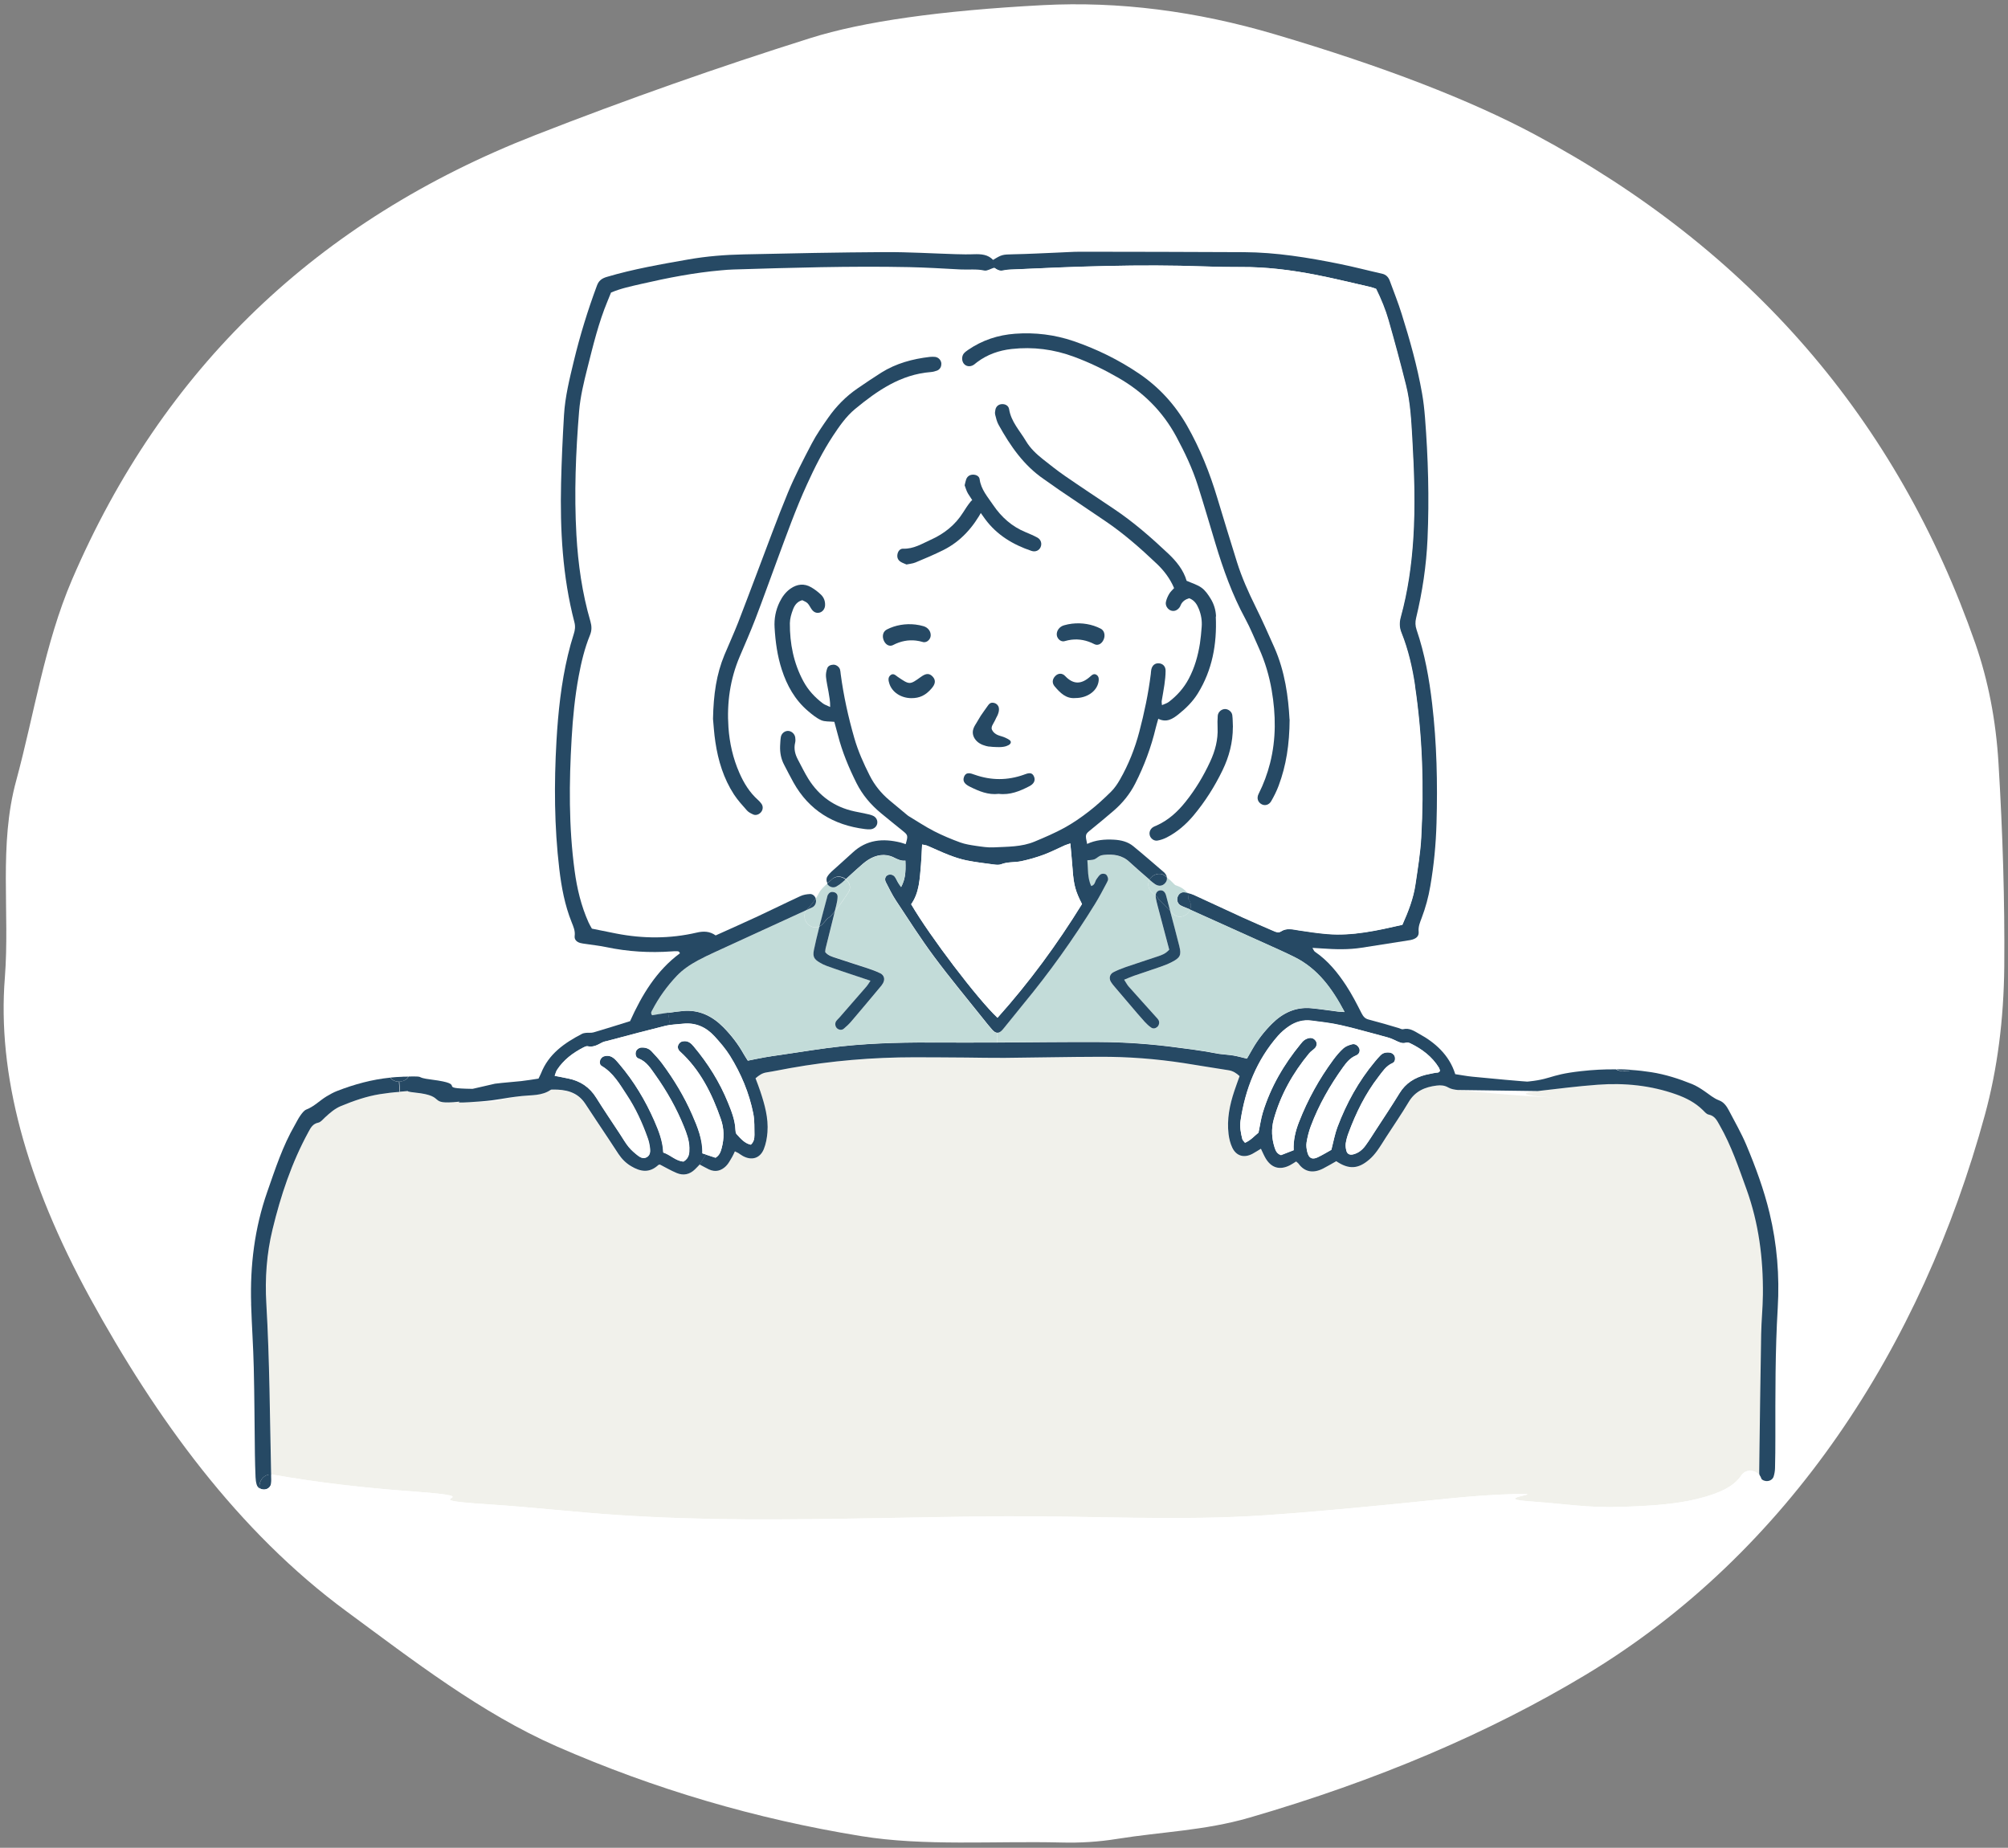 <svg width="276" height="254" viewBox="0 0 276 254" fill="none" xmlns="http://www.w3.org/2000/svg">
<rect x="0" y="0" width="276" height="254" fill="#808080" stroke="none"/>
<path d="M76.536 240.069C66.112 235.489 56.739 228.211 47.647 221.515C32.641 210.471 21.445 194.94 12.4 178.455C3.542 162.272 -0.385 147.578 0.667 134.395C1.368 125.397 -0.198 116.12 2.233 107.285C4.71 98.147 6.136 88.475 9.899 79.686C22.357 50.669 43.557 30.302 73.544 18.583C86.143 13.654 98.764 9.213 111.386 5.237C118.608 2.959 129.266 1.448 143.384 0.704C153.715 0.169 164.35 1.494 175.265 4.726C190.2 9.144 202.097 13.747 211.003 18.514C240.593 34.347 260.764 57.668 271.516 88.475C273.269 93.52 274.344 99.007 274.695 104.936C275.279 114.539 275.56 123.816 275.489 132.814C275.419 140.184 274.531 146.997 272.825 153.251C264.153 185.012 245.899 213.401 217.968 230.211C204.668 238.209 189.266 244.766 171.736 249.858C165.565 251.648 159.722 251.787 153.481 252.787C151.027 253.182 148.479 253.345 145.885 253.275C136.606 253.043 127.023 253.81 118.351 252.392C103.906 250.044 89.976 245.951 76.536 240.069Z" fill="white"/>
<g clip-path="url(#clip0_66_87)">
<path d="M241.976 203.002C241.522 202.131 240.055 201.737 239.326 202.831C238.209 204.484 236.125 205.243 234.293 205.779C231.472 206.605 228.509 206.873 225.59 207.03C218.473 207.424 217.267 206.903 210.172 206.375C204.515 205.95 213.671 205.221 207.984 205.385C202.46 205.533 196.913 206.248 191.419 206.777C185.538 207.342 179.657 207.908 173.768 208.303C161.931 209.092 150.116 208.37 138.264 208.437C126.397 208.504 114.53 208.921 102.656 208.861C96.752 208.831 90.849 208.653 84.953 208.266C79.027 207.871 73.13 207.179 67.204 206.799C55.323 206.04 68.716 205.883 56.834 205.027C50.357 204.558 43.903 203.836 37.508 202.712C37.433 202.697 37.359 202.69 37.284 202.69C37.098 194.85 37.068 187.004 36.622 179.172C36.421 175.747 36.666 172.315 37.478 168.987C38.602 164.342 40.106 159.816 42.414 155.594C42.726 155.014 43.009 154.478 43.769 154.321C44.111 154.247 44.409 153.86 44.699 153.592C45.369 152.974 46.054 152.378 46.903 152.028C48.623 151.321 50.38 150.703 52.226 150.405C53.127 150.257 54.035 150.152 54.943 150.093C57.139 149.929 54.884 149.989 57.08 150.219C61.524 150.688 58.517 151.247 62.991 151.47C64.219 151.53 64.763 151.418 65.827 151.44C68.79 151.507 68.76 151.001 71.709 150.681C73.034 150.532 74.441 150.666 75.639 149.847C75.714 149.795 75.833 149.802 75.93 149.795C77.709 149.78 79.332 150.115 80.404 151.738C81.454 153.339 82.518 154.917 83.568 156.51C84.044 157.225 84.499 157.939 84.975 158.654C85.429 159.332 85.995 159.905 86.695 160.322C88.013 161.103 89.233 161.29 90.432 160.18C90.492 160.121 90.611 160.121 90.67 160.106C91.445 160.508 92.189 160.932 92.971 161.267C93.886 161.654 94.743 161.476 95.472 160.776C95.718 160.538 95.941 160.292 96.15 160.076C96.641 160.337 97.035 160.56 97.437 160.754C98.323 161.17 99.127 160.955 99.79 160.299C100.132 159.957 100.363 159.488 100.624 159.064C100.773 158.825 100.877 158.557 101.011 158.274C101.234 158.386 101.361 158.446 101.487 158.513C101.703 158.647 101.897 158.803 102.12 158.922C103.319 159.57 104.458 159.25 104.979 157.984C105.277 157.262 105.426 156.436 105.485 155.646C105.634 153.703 105.113 151.857 104.51 150.041C104.301 149.43 104.063 148.827 103.847 148.232C104.331 147.822 104.756 147.517 105.336 147.428C106.423 147.256 107.51 147.026 108.597 146.832C114.255 145.827 119.95 145.343 125.698 145.343C128.065 145.343 130.425 145.365 132.785 145.38C134.542 145.395 136.299 145.44 138.063 145.425C142.433 145.388 146.803 145.291 151.181 145.276C155.052 145.269 158.916 145.559 162.75 146.147C164.782 146.46 166.815 146.81 168.847 147.122C169.472 147.219 169.941 147.517 170.381 147.934C170.127 148.656 169.882 149.318 169.658 149.981C169.018 151.909 168.624 153.867 168.869 155.907C168.944 156.54 169.1 157.202 169.383 157.776C169.941 158.937 171.028 159.22 172.167 158.602C172.547 158.394 172.904 158.163 173.314 157.917C173.559 158.416 173.731 158.84 173.954 159.22C174.736 160.553 175.905 160.895 177.282 160.195C177.58 160.046 177.855 159.845 178.153 159.667C178.302 159.801 178.428 159.89 178.51 160.002C179.284 161.051 180.423 161.379 181.868 160.634C182.486 160.322 183.081 159.957 183.669 159.629C185.374 160.776 186.662 160.724 188.181 159.421C188.598 159.064 188.963 158.639 189.29 158.2C189.737 157.597 190.116 156.942 190.526 156.309C191.561 154.708 192.648 153.13 193.623 151.492C194.509 149.996 195.871 149.415 197.487 149.229C198.038 149.162 198.559 149.199 199.08 149.505C199.452 149.721 199.929 149.795 200.368 149.84C204.574 150.242 208.773 150.659 212.987 150.83C219.434 151.098 204.998 150.673 211.401 149.966C214.148 149.661 216.888 149.296 219.642 149.095C223.327 148.827 226.96 149.177 230.482 150.435C231.829 150.919 233.057 151.544 234.085 152.557C234.331 152.803 234.599 153.138 234.904 153.197C235.775 153.368 236.065 154.031 236.437 154.694C238.016 157.463 239.021 160.463 240.1 163.434C241.805 168.131 242.423 172.985 242.363 177.943C242.348 179.752 242.155 181.561 242.125 183.363C242.013 189.594 241.939 195.826 241.857 202.064C241.857 202.31 241.85 202.57 241.909 202.809C241.924 202.876 241.946 202.943 241.976 203.002Z" fill="#F1F1EB"/>
<path d="M171.133 157.098C171.937 156.748 172.45 156.123 172.986 155.706C173.195 154.709 173.314 153.808 173.574 152.952C174.646 149.438 176.463 146.333 178.778 143.512C178.935 143.318 179.098 143.117 179.299 142.976C179.5 142.842 179.746 142.73 179.984 142.7C180.356 142.648 180.677 142.812 180.878 143.14C181.056 143.43 180.989 143.847 180.729 144.107C180.476 144.353 180.163 144.539 179.947 144.807C177.706 147.502 176.016 150.51 175.078 153.905C174.728 155.192 174.795 156.495 175.205 157.768C175.346 158.208 175.532 158.617 176.076 158.796C176.619 158.58 177.215 158.356 177.818 158.118C177.758 156.734 178.071 155.468 178.547 154.247C179.739 151.187 181.309 148.336 183.26 145.693C183.677 145.127 184.131 144.576 184.652 144.115C184.972 143.832 185.426 143.661 185.851 143.556C185.955 143.527 186.059 143.527 186.156 143.542C186.439 143.594 186.692 143.824 186.826 144.107C186.982 144.457 186.856 144.911 186.394 145.097C185.598 145.418 185.099 146.035 184.63 146.683C182.806 149.222 181.257 151.924 180.163 154.857C179.902 155.565 179.716 156.302 179.597 157.039C179.523 157.471 179.59 157.947 179.694 158.371C179.902 159.227 180.364 159.458 181.138 159.086C181.808 158.766 182.448 158.371 182.999 158.066C183.29 156.949 183.476 155.9 183.841 154.924C185.069 151.664 186.737 148.634 188.977 145.946C189.231 145.641 189.499 145.328 189.781 145.045C190.049 144.785 190.377 144.681 190.727 144.681C190.831 144.681 190.935 144.681 191.04 144.703C191.404 144.755 191.702 145.045 191.747 145.388C191.792 145.715 191.68 146.035 191.39 146.155C190.504 146.542 190.027 147.323 189.476 148.031C187.675 150.361 186.394 152.967 185.374 155.714C185.196 156.183 185.062 156.667 184.98 157.165C184.935 157.493 184.98 157.865 185.062 158.193C185.181 158.654 185.538 158.811 186 158.691C186.722 158.513 187.265 158.066 187.682 157.493C188.188 156.801 188.635 156.078 189.104 155.356C190.198 153.674 191.315 151.999 192.365 150.286C193.206 148.902 194.442 148.142 195.953 147.755C196.392 147.644 196.839 147.577 197.278 147.48C197.502 147.435 197.785 147.524 197.926 147.197C197.889 147.07 197.866 146.921 197.792 146.795C196.839 145.239 195.439 144.204 193.831 143.422C193.66 143.341 193.429 143.288 193.266 143.341C192.722 143.512 192.29 143.266 191.836 143.05C191.747 143.006 191.65 142.968 191.561 142.924C191.285 142.797 191.01 142.693 190.72 142.611C189.372 142.246 188.025 141.874 186.67 141.524C185.888 141.316 185.099 141.122 184.302 140.943C182.984 140.646 181.637 140.497 180.289 140.318C179.143 140.169 178.086 140.467 177.148 141.115C176.619 141.479 176.106 141.911 175.681 142.395C172.748 145.745 171.177 149.713 170.522 154.076C170.395 154.939 170.559 155.781 170.768 156.607C170.812 156.778 170.991 156.912 171.14 157.113L171.133 157.098ZM200.368 149.832C199.929 149.788 199.452 149.713 199.08 149.497C198.559 149.192 198.038 149.155 197.487 149.222C195.871 149.415 194.509 149.989 193.623 151.485C192.648 153.123 191.561 154.701 190.526 156.302C190.116 156.935 189.729 157.59 189.29 158.193C188.963 158.639 188.598 159.064 188.181 159.414C186.662 160.716 185.374 160.769 183.669 159.622C183.081 159.95 182.478 160.314 181.868 160.627C180.423 161.364 179.284 161.044 178.51 159.994C178.428 159.875 178.294 159.793 178.153 159.659C177.863 159.838 177.58 160.039 177.282 160.188C175.905 160.888 174.736 160.545 173.954 159.213C173.731 158.833 173.559 158.416 173.314 157.91C172.904 158.155 172.547 158.386 172.167 158.595C171.021 159.213 169.941 158.93 169.383 157.768C169.108 157.195 168.944 156.533 168.869 155.9C168.616 153.86 169.018 151.894 169.658 149.974C169.882 149.304 170.127 148.649 170.381 147.926C169.934 147.51 169.465 147.204 168.847 147.115C166.815 146.81 164.782 146.452 162.75 146.14C158.916 145.552 155.059 145.254 151.181 145.269C146.811 145.276 142.441 145.38 138.063 145.418C136.306 145.432 134.542 145.388 132.785 145.373C130.417 145.358 128.057 145.336 125.698 145.336C119.958 145.336 114.255 145.812 108.597 146.825C107.51 147.018 106.431 147.249 105.336 147.42C104.756 147.51 104.324 147.815 103.847 148.224C104.071 148.82 104.309 149.423 104.51 150.033C105.113 151.85 105.634 153.696 105.485 155.639C105.426 156.428 105.277 157.247 104.979 157.977C104.458 159.235 103.319 159.563 102.12 158.915C101.897 158.796 101.703 158.639 101.487 158.505C101.361 158.431 101.234 158.371 101.011 158.267C100.877 158.55 100.765 158.818 100.624 159.056C100.363 159.481 100.14 159.95 99.79 160.292C99.127 160.947 98.331 161.163 97.438 160.746C97.035 160.553 96.648 160.329 96.15 160.069L97.006 158.714C97.482 158.87 97.929 159.019 98.346 159.153C98.889 158.825 99.046 158.349 99.18 157.858C99.552 156.51 99.537 155.155 99.075 153.845C97.862 150.353 96.246 147.093 93.462 144.547C93.157 144.271 93.09 143.906 93.254 143.594C93.44 143.244 93.745 143.117 94.132 143.125C94.69 143.132 95.04 143.475 95.368 143.877C97.318 146.207 98.912 148.745 100.058 151.567C100.549 152.773 101.033 153.994 101.085 155.326C101.093 155.527 101.115 155.773 101.234 155.9C101.8 156.518 102.344 157.18 103.2 157.359C103.617 156.972 103.698 156.518 103.691 156.071C103.676 155.073 103.721 154.053 103.527 153.078C102.961 150.242 101.852 147.606 100.333 145.157C99.73 144.182 98.964 143.296 98.182 142.447C97.035 141.204 95.606 140.549 93.871 140.735C93.276 140.794 92.665 140.824 92.07 140.914L91.824 139.238C92.502 139.134 93.186 139.037 93.864 138.978C96.075 138.769 97.884 139.663 99.41 141.196C100.512 142.313 101.458 143.542 102.224 144.911C102.418 145.254 102.641 145.574 102.783 145.805C103.639 145.633 104.361 145.477 105.091 145.351C105.783 145.224 106.475 145.127 107.175 145.03C110.012 144.621 112.833 144.137 115.677 143.832C120.278 143.341 124.908 143.281 129.532 143.311C131.594 143.326 133.648 143.326 135.711 143.311C136.165 143.311 136.611 143.311 137.058 143.311C141.733 143.281 146.416 143.221 151.091 143.244C154.71 143.259 158.32 143.519 161.916 144.011C162.564 144.1 163.211 144.174 163.859 144.264C164.507 144.353 165.154 144.45 165.795 144.554C166.39 144.651 166.978 144.785 167.574 144.874C168.222 144.963 168.877 144.993 169.517 145.097C170.142 145.202 170.745 145.38 171.386 145.529C171.654 145.053 171.907 144.621 172.152 144.189C172.882 142.916 173.783 141.77 174.818 140.735C176.307 139.246 178.078 138.397 180.237 138.598C181.481 138.717 182.724 138.911 183.967 139.067C184.183 139.09 184.406 139.09 184.808 139.119C183.096 135.881 181.123 133.156 177.907 131.556C177.23 131.221 176.552 130.9 175.867 130.588C171.765 128.734 167.663 126.888 163.561 125.041C163.755 124.587 163.725 124.059 163.316 123.605C163.368 123.314 163.323 123.009 163.159 122.741C163.472 122.801 163.777 122.89 164.06 123.016C166.301 124.029 168.527 125.094 170.768 126.113C172.182 126.761 173.619 127.364 175.048 127.99C175.369 128.131 175.711 128.28 176.046 128.057C176.85 127.528 177.684 127.781 178.525 127.908C179.813 128.109 181.108 128.295 182.404 128.406C185.91 128.697 189.29 127.923 192.737 127.141C193.571 125.272 194.256 123.486 194.531 121.587C194.844 119.45 195.201 117.306 195.32 115.155C195.707 108.164 195.484 101.189 194.449 94.25C194.077 91.756 193.519 89.307 192.581 86.969C192.283 86.225 192.283 85.54 192.491 84.781C193.452 81.281 193.958 77.708 194.196 74.082C194.494 69.504 194.33 64.933 194.07 60.369C193.928 57.868 193.809 55.337 193.191 52.895C192.447 49.925 191.658 46.962 190.809 44.013C190.385 42.524 189.781 41.088 189.104 39.695C188.821 39.606 188.59 39.509 188.345 39.45C185.851 38.884 183.357 38.273 180.848 37.775C177.438 37.112 174.006 36.68 170.515 36.703C168.854 36.71 167.194 36.68 165.542 36.621C156.638 36.293 147.749 36.636 138.86 37.053C138.711 37.053 138.562 37.068 138.406 37.082C138.063 37.12 137.706 37.246 137.378 37.187C137.058 37.127 136.775 36.889 136.626 36.807L136.44 35.765C137.721 34.975 137.773 34.99 139.314 34.953C141.272 34.916 143.23 34.812 145.188 34.73C146.29 34.693 147.391 34.603 148.501 34.603C155.99 34.611 163.479 34.626 170.969 34.663C175.406 34.685 179.776 35.4 184.116 36.278C186.081 36.673 188.017 37.187 189.975 37.626C190.526 37.752 190.839 38.102 191.025 38.601C191.576 40.112 192.179 41.601 192.655 43.135C193.787 46.731 194.807 50.356 195.462 54.071C195.655 55.158 195.774 56.26 195.864 57.362C196.303 62.93 196.459 68.506 196.214 74.082C196.05 77.753 195.506 81.386 194.643 84.959C194.509 85.525 194.524 86.016 194.71 86.567C195.834 89.865 196.444 93.275 196.847 96.722C197.487 102.171 197.606 107.651 197.45 113.13C197.368 116.048 197.092 118.944 196.593 121.825C196.34 123.314 195.946 124.766 195.41 126.18C195.179 126.791 194.926 127.372 194.993 128.071C195.045 128.66 194.717 128.972 194.144 129.151C194.047 129.181 193.951 129.21 193.854 129.225C191.62 129.575 189.387 129.925 187.161 130.275C185.359 130.558 183.55 130.506 181.741 130.379C181.347 130.357 180.945 130.335 180.394 130.297C180.55 130.551 180.61 130.752 180.744 130.833C182.523 132.047 183.855 133.685 185.017 135.457C185.813 136.67 186.483 137.973 187.139 139.268C187.369 139.715 187.608 140.013 188.084 140.139C188.814 140.333 189.536 140.526 190.265 140.735C190.943 140.928 191.613 141.129 192.283 141.33C192.476 141.39 192.685 141.524 192.849 141.479C193.742 141.256 194.405 141.747 195.097 142.134C196.162 142.715 197.144 143.408 197.993 144.279C198.916 145.231 199.608 146.318 200.025 147.658C200.837 147.778 201.626 147.934 202.415 148.008C205.415 148.291 208.423 148.596 211.423 148.79C215.443 149.051 204.574 149.013 208.594 148.783C213.515 148.492 212.436 147.785 217.327 147.242C218.92 147.063 220.513 146.974 222.114 146.996C222.121 146.996 222.129 147.003 222.136 147.011C222.441 147.197 222.761 147.242 223.067 147.189C223.454 147.294 223.878 147.264 224.221 147.078C225.136 147.137 226.045 147.242 226.953 147.383C228.896 147.688 230.765 148.284 232.581 149.021C233.177 149.266 233.742 149.624 234.271 149.989C234.934 150.435 235.522 150.971 236.296 151.262C236.929 151.492 237.331 152.058 237.636 152.646C238.447 154.202 239.333 155.736 240.018 157.351C241.299 160.404 242.453 163.523 243.227 166.754C244.254 171.027 244.612 175.39 244.351 179.782C243.994 185.708 244.024 191.634 244.024 197.568C244.024 198.975 244.016 200.382 243.979 201.789C243.971 202.183 243.904 202.593 243.785 202.973C243.644 203.412 243.16 203.65 242.691 203.583C242.319 203.531 242.058 203.33 241.924 203.017C241.894 202.958 241.872 202.891 241.857 202.824C241.79 202.593 241.805 202.332 241.805 202.079C241.887 195.841 241.961 189.609 242.073 183.378C242.103 181.569 242.296 179.767 242.311 177.958C242.363 173 241.745 168.146 240.048 163.449C238.969 160.471 237.964 157.471 236.385 154.709C236.006 154.046 235.723 153.383 234.852 153.212C234.546 153.153 234.286 152.818 234.033 152.572C233.005 151.567 231.777 150.934 230.43 150.45C226.908 149.192 223.275 148.835 219.59 149.11C216.836 149.311 214.088 149.669 211.349 149.981" fill="#264964"/>
<path d="M222.173 146.981C222.881 146.981 223.58 147.011 224.28 147.063C223.938 147.249 223.513 147.279 223.126 147.175C222.828 147.227 222.508 147.175 222.196 146.996C222.196 146.996 222.181 146.988 222.173 146.981Z" fill="#264964"/>
<path d="M37.277 203.873C37.217 204.372 36.852 204.7 36.376 204.744C36.13 204.767 35.885 204.707 35.684 204.581C35.513 203.724 36.175 202.63 37.277 202.682C37.277 202.779 37.277 202.876 37.277 202.973C37.277 203.27 37.299 203.583 37.262 203.873H37.277Z" fill="#264964"/>
<path d="M35.691 204.58C35.892 204.707 36.138 204.767 36.383 204.744C36.86 204.7 37.217 204.372 37.284 203.873C37.322 203.583 37.307 203.27 37.299 202.972C37.299 202.876 37.299 202.779 37.299 202.682C37.366 202.682 37.441 202.69 37.523 202.704C43.917 203.836 50.372 204.551 56.849 205.02C68.731 205.883 55.33 206.032 67.219 206.792C73.145 207.171 79.042 207.871 84.968 208.258C90.864 208.645 96.767 208.817 102.671 208.854C114.545 208.913 126.412 208.496 138.279 208.429C150.131 208.37 161.946 209.085 173.783 208.295C179.679 207.901 185.56 207.335 191.434 206.769C196.928 206.241 202.475 205.526 207.999 205.377C213.686 205.221 204.529 205.943 210.187 206.367C217.282 206.896 218.488 207.417 225.605 207.022C228.524 206.859 231.487 206.591 234.308 205.772C236.14 205.236 238.224 204.469 239.341 202.824C240.078 201.729 241.544 202.124 241.991 202.995C242.185 203.367 242.192 203.829 241.872 204.298C239.944 207.149 236.475 208.4 233.236 209.055C226.73 210.372 219.932 210.209 213.329 209.881C206.569 209.554 220.677 208.876 213.925 208.474C205.467 207.968 197.018 209.166 188.613 209.97C176.761 211.102 164.991 211.891 153.072 211.519C129.435 210.789 105.746 212.926 82.139 210.983C70.242 210.008 71.79 209.271 59.857 208.764C48.124 208.273 48.302 207.573 36.733 205.526C36.115 205.414 35.788 205.027 35.699 204.573L35.691 204.58Z" fill="white"/>
<path d="M34.522 179.239C34.358 173.968 34.991 168.816 36.741 163.814C37.835 160.687 38.855 157.53 40.53 154.642C40.776 154.21 40.999 153.748 41.282 153.346C41.513 153.026 41.788 152.639 42.123 152.512C43.181 152.103 43.947 151.277 44.885 150.711C45.362 150.428 45.846 150.153 46.359 149.959C48.719 149.043 51.131 148.388 53.633 148.135C53.908 148.507 54.37 148.693 54.831 148.693L54.928 150.093C54.02 150.153 53.112 150.264 52.211 150.406C50.365 150.703 48.608 151.321 46.888 152.029C46.039 152.378 45.354 152.974 44.684 153.592C44.394 153.86 44.096 154.247 43.754 154.322C42.994 154.478 42.712 155.014 42.399 155.595C40.091 159.816 38.587 164.342 37.463 168.988C36.651 172.315 36.406 175.747 36.607 179.172C37.061 187.004 37.091 194.85 37.269 202.69C36.168 202.638 35.505 203.732 35.676 204.588C35.498 204.476 35.356 204.313 35.289 204.097C35.185 203.769 35.14 203.412 35.125 203.062C35.081 202.005 35.051 200.955 35.036 199.898C34.984 195.93 34.977 191.954 34.88 187.986C34.813 185.076 34.604 182.165 34.515 179.254L34.522 179.239Z" fill="#264964"/>
<path d="M197.785 146.773C197.859 146.892 197.881 147.048 197.919 147.175C197.785 147.502 197.494 147.413 197.271 147.458C196.832 147.554 196.377 147.621 195.946 147.733C194.434 148.128 193.199 148.879 192.357 150.264C191.315 151.976 190.191 153.652 189.097 155.334C188.635 156.056 188.181 156.778 187.675 157.471C187.25 158.044 186.714 158.491 185.992 158.669C185.531 158.781 185.181 158.625 185.054 158.17C184.972 157.843 184.92 157.471 184.972 157.143C185.047 156.652 185.188 156.16 185.367 155.691C186.387 152.952 187.667 150.339 189.469 148.008C190.02 147.301 190.496 146.519 191.382 146.132C191.672 146.006 191.784 145.693 191.739 145.366C191.695 145.023 191.397 144.733 191.032 144.681C190.928 144.666 190.816 144.658 190.719 144.658L191.553 142.901C191.643 142.939 191.739 142.983 191.829 143.028C192.283 143.244 192.715 143.489 193.258 143.318C193.422 143.266 193.66 143.318 193.824 143.4C195.432 144.182 196.832 145.217 197.785 146.773Z" fill="white"/>
<path d="M194.487 94.22C195.521 101.159 195.745 108.135 195.358 115.125C195.238 117.277 194.881 119.421 194.568 121.557C194.293 123.456 193.608 125.242 192.774 127.111C189.327 127.893 185.947 128.674 182.441 128.377C181.146 128.265 179.85 128.079 178.562 127.878C177.714 127.751 176.88 127.498 176.083 128.027C175.741 128.25 175.406 128.094 175.086 127.96C173.656 127.334 172.219 126.731 170.805 126.084C168.564 125.064 166.346 124.007 164.097 122.987C163.814 122.86 163.509 122.763 163.196 122.711C163.129 122.6 163.033 122.488 162.921 122.391C162.586 122.116 162.311 121.937 161.909 121.781C161.789 121.736 161.67 121.691 161.551 121.647C161.492 121.587 161.425 121.528 161.365 121.468C161.052 121.14 160.74 120.843 160.39 120.575C160.353 120.396 160.263 120.217 160.129 120.046C160.099 120.009 160.07 119.964 160.032 119.934C158.618 118.728 157.218 117.5 155.782 116.324C155.022 115.698 154.084 115.475 153.109 115.423C151.843 115.356 150.6 115.46 149.431 116.011C149.156 114.678 149.171 114.693 149.96 114.046C151.009 113.189 152.059 112.326 153.087 111.44C154.307 110.375 155.313 109.147 156.057 107.68C157.293 105.253 158.231 102.715 158.864 100.064C158.953 99.685 159.072 99.312 159.214 98.806C160.36 99.372 161.201 98.806 161.998 98.181C163.025 97.37 163.956 96.446 164.648 95.322C166.651 92.091 167.284 88.525 167.12 84.781C167.083 83.909 166.829 83.091 166.375 82.353C166.033 81.81 165.646 81.229 165.14 80.865C164.551 80.44 163.814 80.232 163.077 79.904C162.653 78.438 161.678 77.232 160.531 76.145C158.186 73.941 155.767 71.819 153.087 70.025C150.831 68.514 148.568 67.017 146.334 65.476C145.307 64.762 144.324 63.98 143.334 63.198C142.426 62.476 141.577 61.687 140.981 60.675C140.148 59.26 138.957 58.032 138.681 56.319C138.607 55.836 138.145 55.582 137.661 55.62C137.244 55.649 136.909 55.917 136.805 56.342C136.753 56.58 136.708 56.848 136.768 57.079C136.887 57.563 137.013 58.062 137.252 58.493C138.852 61.374 140.691 64.047 143.475 65.945C144.183 66.429 144.868 66.936 145.575 67.419C147.652 68.834 149.736 70.241 151.821 71.641C154.419 73.383 156.749 75.445 159.013 77.596C160.003 78.542 160.807 79.614 161.358 80.909C161.127 81.17 160.859 81.408 160.68 81.706C160.479 82.048 160.315 82.428 160.233 82.808C160.122 83.314 160.479 83.843 160.941 83.999C161.365 84.14 161.804 83.977 162.117 83.545C162.169 83.463 162.206 83.366 162.251 83.277C162.482 82.718 162.936 82.45 163.435 82.301C164.172 82.584 164.507 83.15 164.752 83.761C165.08 84.557 165.221 85.406 165.147 86.269C165.087 87.021 165.02 87.773 164.909 88.518C164.648 90.215 164.179 91.853 163.368 93.379C162.698 94.645 161.767 95.694 160.635 96.551C160.382 96.744 160.055 96.834 159.69 96.997C159.675 96.722 159.63 96.573 159.653 96.431C159.772 95.687 159.921 94.95 160.025 94.206C160.114 93.558 160.196 92.91 160.189 92.262C160.189 91.652 159.802 91.287 159.281 91.25C158.745 91.213 158.35 91.518 158.223 92.106C158.179 92.3 158.179 92.501 158.156 92.702C157.821 95.397 157.263 98.047 156.571 100.675C155.968 102.968 155.097 105.157 153.92 107.219C153.578 107.822 153.168 108.417 152.677 108.909C151.709 109.862 150.712 110.785 149.64 111.611C148.583 112.438 147.466 113.204 146.29 113.852C144.972 114.574 143.58 115.17 142.188 115.75C140.386 116.502 138.45 116.45 136.559 116.547C135.763 116.584 134.951 116.458 134.155 116.346C133.418 116.234 132.651 116.13 131.959 115.87C130.738 115.415 129.524 114.909 128.363 114.321C127.172 113.711 126.047 112.959 124.893 112.266C124.767 112.192 124.648 112.088 124.536 111.991C123.762 111.351 122.988 110.71 122.221 110.063C121.089 109.117 120.181 108.001 119.518 106.675C118.677 105.008 117.918 103.31 117.404 101.524C116.57 98.628 115.923 95.687 115.528 92.694C115.506 92.493 115.491 92.292 115.439 92.099C115.327 91.726 114.903 91.414 114.523 91.436C114.151 91.451 113.793 91.585 113.674 91.95C113.555 92.314 113.473 92.731 113.511 93.111C113.578 93.811 113.749 94.496 113.86 95.188C113.965 95.821 114.106 96.454 114.084 97.25C113.667 97.049 113.339 96.945 113.071 96.752C111.977 95.925 111.061 94.935 110.406 93.722C109.059 91.228 108.53 88.533 108.545 85.733C108.545 85.101 108.746 84.445 108.977 83.843C109.193 83.292 109.528 82.763 110.25 82.569C110.473 82.689 110.771 82.785 110.972 82.986C111.21 83.225 111.352 83.567 111.56 83.85C111.813 84.2 112.163 84.379 112.61 84.282C113.049 84.177 113.362 83.753 113.384 83.284C113.406 82.696 113.213 82.175 112.796 81.788C112.394 81.415 111.947 81.073 111.478 80.798C110.518 80.232 109.55 80.336 108.649 80.969C107.972 81.438 107.495 82.093 107.138 82.823C106.594 83.932 106.371 85.108 106.446 86.336C106.557 88.294 106.825 90.237 107.436 92.114C108.143 94.302 109.23 96.26 111.009 97.779C111.575 98.263 112.178 98.762 112.848 99.067C113.354 99.298 114.002 99.223 114.657 99.29C114.821 99.886 114.992 100.504 115.156 101.136C115.744 103.437 116.652 105.611 117.709 107.725C118.513 109.333 119.638 110.658 121.007 111.797C122.012 112.631 123.032 113.457 124.045 114.269C124.782 114.857 124.812 114.939 124.462 116.108C124.231 116.033 124 115.944 123.769 115.884C121.342 115.281 119.087 115.468 117.158 117.277C116.206 118.17 115.215 119.019 114.248 119.905C114.032 120.106 113.823 120.336 113.682 120.589C113.533 120.85 113.563 121.215 113.712 121.49C113.28 121.87 112.826 122.279 112.595 122.726C112.446 123.009 112.29 123.277 112.118 123.545C111.999 123.195 111.687 122.912 111.314 122.935C110.875 122.957 110.406 123.039 110.012 123.217C108.054 124.118 106.118 125.086 104.16 125.994C102.247 126.88 100.319 127.729 98.361 128.622C97.542 128.034 96.671 128.019 95.755 128.235C92.077 129.099 88.385 129.084 84.685 128.362C83.598 128.153 82.518 127.93 81.35 127.692C81.216 127.439 81.029 127.148 80.888 126.836C79.875 124.572 79.302 122.183 78.975 119.733C78.156 113.681 78.208 107.606 78.565 101.524C78.729 98.657 79.019 95.814 79.533 92.992C79.89 91.064 80.344 89.158 81.089 87.334C81.35 86.694 81.335 86.106 81.141 85.436C80.009 81.557 79.451 77.589 79.22 73.561C78.9 67.874 79.131 62.208 79.593 56.543C79.756 54.533 80.24 52.582 80.731 50.632C81.521 47.512 82.265 44.386 83.508 41.408C83.665 41.035 83.814 40.671 83.977 40.254C85.317 39.688 86.739 39.39 88.154 39.063C91.779 38.229 95.427 37.522 99.135 37.194C99.686 37.142 100.237 37.097 100.795 37.082C108.835 36.837 116.876 36.591 124.916 36.755C127.276 36.799 129.636 36.948 131.996 37.075C133.098 37.134 134.199 36.986 135.301 37.224C135.673 37.298 136.12 36.993 136.686 36.814C136.835 36.896 137.125 37.134 137.438 37.194C137.765 37.254 138.123 37.134 138.465 37.09C138.614 37.075 138.763 37.067 138.919 37.06C147.808 36.643 156.697 36.301 165.601 36.628C167.261 36.688 168.921 36.725 170.574 36.71C174.058 36.688 177.498 37.12 180.907 37.782C183.416 38.273 185.91 38.891 188.404 39.457C188.65 39.509 188.881 39.606 189.164 39.703C189.848 41.095 190.444 42.532 190.868 44.021C191.71 46.969 192.506 49.924 193.251 52.902C193.869 55.344 193.98 57.875 194.129 60.377C194.39 64.948 194.554 69.519 194.256 74.09C194.017 77.716 193.511 81.289 192.551 84.788C192.335 85.555 192.335 86.232 192.64 86.977C193.578 89.322 194.137 91.771 194.509 94.258L194.487 94.22ZM168.028 105.901C168.944 104.01 169.457 102.052 169.457 99.953C169.435 99.402 169.45 98.844 169.368 98.3C169.309 97.838 168.84 97.489 168.408 97.474C167.924 97.459 167.425 97.853 167.373 98.382C167.321 98.933 167.321 99.484 167.351 100.042C167.425 101.687 167.016 103.221 166.331 104.703C165.422 106.668 164.313 108.507 162.958 110.212C161.849 111.611 160.561 112.773 158.916 113.51C158.774 113.569 158.633 113.614 158.506 113.696C158.082 113.956 157.903 114.418 158.037 114.865C158.164 115.281 158.611 115.631 159.08 115.557C159.519 115.49 159.958 115.334 160.345 115.133C161.797 114.396 163.003 113.346 164.045 112.103C165.631 110.204 166.941 108.142 168.021 105.909L168.028 105.901ZM120.576 113.197C120.65 112.75 120.412 112.304 119.95 112.117C119.675 112.006 119.377 111.939 119.079 111.872C118.543 111.753 118 111.656 117.456 111.537C114.709 110.949 112.602 109.437 111.113 107.07C110.585 106.221 110.146 105.313 109.677 104.427C109.289 103.705 109.096 102.938 109.289 102.104C109.349 101.866 109.342 101.606 109.304 101.36C109.222 100.839 108.738 100.444 108.247 100.474C107.808 100.504 107.406 100.854 107.324 101.33C107.257 101.725 107.257 102.134 107.227 102.536C107.19 103.459 107.354 104.338 107.793 105.157C108.217 105.953 108.612 106.765 109.059 107.554C111.21 111.403 114.56 113.413 118.871 113.964C119.116 113.993 119.37 114.016 119.615 114.001C120.114 113.971 120.501 113.636 120.576 113.197Z" fill="white"/>
<path d="M191.553 142.901L190.719 144.658C190.37 144.658 190.042 144.762 189.774 145.023C189.491 145.306 189.231 145.611 188.97 145.924C186.729 148.611 185.062 151.641 183.833 154.902C183.461 155.877 183.282 156.927 182.992 158.044C182.441 158.349 181.801 158.744 181.131 159.064C180.356 159.436 179.895 159.205 179.686 158.349C179.582 157.925 179.515 157.448 179.59 157.016C179.709 156.279 179.895 155.542 180.155 154.835C181.25 151.902 182.798 149.2 184.622 146.661C185.091 146.013 185.598 145.403 186.387 145.075C186.848 144.889 186.975 144.435 186.818 144.085C186.692 143.802 186.439 143.571 186.148 143.519L186.662 141.502C188.017 141.852 189.365 142.224 190.712 142.589C191.002 142.663 191.278 142.775 191.553 142.901Z" fill="white"/>
<path d="M186.662 141.502L186.148 143.519C186.052 143.504 185.947 143.504 185.843 143.534C185.419 143.646 184.965 143.81 184.645 144.092C184.131 144.561 183.677 145.105 183.253 145.671C181.309 148.314 179.731 151.165 178.54 154.225C178.064 155.446 177.743 156.711 177.81 158.096C177.2 158.334 176.612 158.565 176.068 158.773C175.525 158.595 175.339 158.185 175.197 157.746C174.788 156.473 174.721 155.17 175.071 153.882C176.009 150.495 177.706 147.487 179.94 144.785C180.163 144.517 180.468 144.331 180.721 144.085C180.982 143.832 181.049 143.408 180.87 143.117C180.669 142.79 180.357 142.618 179.977 142.678C179.739 142.708 179.493 142.819 179.292 142.953C179.091 143.095 178.927 143.296 178.771 143.489C176.455 146.318 174.639 149.423 173.567 152.929C173.306 153.785 173.187 154.686 172.979 155.684C172.443 156.108 171.929 156.726 171.125 157.076C170.976 156.875 170.798 156.741 170.753 156.57C170.544 155.743 170.381 154.895 170.507 154.039C171.162 149.676 172.726 145.708 175.666 142.358C176.091 141.874 176.604 141.442 177.133 141.077C178.071 140.43 179.128 140.124 180.275 140.281C181.622 140.459 182.97 140.601 184.287 140.906C185.076 141.085 185.866 141.286 186.655 141.487L186.662 141.502Z" fill="white"/>
<path d="M184.831 139.097C184.429 139.075 184.205 139.075 183.99 139.045C182.746 138.889 181.503 138.695 180.26 138.576C178.101 138.367 176.329 139.224 174.84 140.713C173.805 141.747 172.904 142.894 172.175 144.167C171.929 144.606 171.683 145.038 171.408 145.507C170.775 145.358 170.165 145.187 169.539 145.075C168.899 144.971 168.244 144.941 167.596 144.852C167.001 144.77 166.405 144.628 165.817 144.532C165.169 144.427 164.529 144.331 163.881 144.241C163.234 144.152 162.586 144.078 161.938 143.988C158.35 143.497 154.739 143.236 151.114 143.221C146.438 143.199 141.756 143.259 137.08 143.288V141.978C137.319 141.978 137.564 141.814 137.84 141.494C138.77 140.37 139.656 139.216 140.587 138.099C144.212 133.714 147.51 129.099 150.496 124.26C151.077 123.322 151.583 122.332 152.104 121.364C152.201 121.193 152.312 120.977 152.283 120.805C152.245 120.582 152.126 120.299 151.955 120.195C151.784 120.091 151.449 120.083 151.27 120.195C151.039 120.344 150.876 120.627 150.697 120.857C150.466 121.155 150.511 121.662 149.96 121.81C149.454 120.686 149.543 119.503 149.439 118.274C149.818 118.23 150.124 118.252 150.384 118.148C150.652 118.051 150.875 117.813 151.144 117.679C151.315 117.589 151.523 117.552 151.717 117.53C153.005 117.403 154.218 117.552 155.223 118.498C156.072 119.287 156.95 120.031 157.821 120.79C157.874 120.835 157.933 120.887 157.993 120.939C157.628 121.654 157.926 122.428 158.558 122.875C158.648 122.935 158.745 123.024 158.841 123.113C158.841 123.165 158.841 123.217 158.841 123.277C158.893 123.724 159.013 124.163 159.124 124.595C159.645 126.582 160.174 128.563 160.703 130.55C160.166 131.146 159.63 131.302 159.109 131.481C157.643 131.98 156.161 132.456 154.687 132.955C154.121 133.156 153.556 133.372 153.027 133.655C152.528 133.915 152.394 134.481 152.67 134.95C152.848 135.248 153.079 135.516 153.31 135.784C153.958 136.551 154.613 137.31 155.26 138.077C155.945 138.874 156.63 139.678 157.33 140.467C157.591 140.765 157.896 141.04 158.223 141.263C158.484 141.45 158.804 141.383 159.057 141.174C159.325 140.943 159.4 140.497 159.221 140.214C159.139 140.087 159.035 139.975 158.938 139.864C157.665 138.442 156.385 137.035 155.119 135.605C154.896 135.36 154.747 135.055 154.509 134.682C155.03 134.466 155.432 134.288 155.841 134.146C157.069 133.722 158.313 133.32 159.541 132.888C160.062 132.702 160.576 132.501 161.067 132.248C162.199 131.675 162.4 131.28 162.095 130.089C161.685 128.459 161.253 126.836 160.822 125.213C160.948 125.339 161.067 125.458 161.194 125.585C162.057 126.448 163.219 125.89 163.584 125.034C167.686 126.88 171.788 128.727 175.89 130.58C176.575 130.893 177.26 131.213 177.93 131.548C181.146 133.149 183.118 135.873 184.831 139.112V139.097Z" fill="#C3DCD9"/>
<path d="M169.457 99.953C169.457 102.052 168.944 104.018 168.028 105.901C166.949 108.127 165.638 110.197 164.053 112.095C163.01 113.338 161.797 114.388 160.353 115.125C159.958 115.326 159.519 115.475 159.087 115.549C158.618 115.624 158.171 115.274 158.045 114.857C157.911 114.418 158.089 113.949 158.514 113.688C158.64 113.606 158.782 113.562 158.923 113.502C160.568 112.773 161.849 111.604 162.966 110.204C164.321 108.507 165.43 106.66 166.338 104.695C167.023 103.221 167.433 101.68 167.358 100.035C167.336 99.484 167.336 98.925 167.38 98.374C167.433 97.846 167.924 97.451 168.415 97.466C168.847 97.481 169.309 97.831 169.376 98.293C169.45 98.836 169.435 99.387 169.465 99.945L169.457 99.953Z" fill="#264964"/>
<path d="M167.112 84.781C167.276 88.525 166.636 92.091 164.641 95.322C163.941 96.447 163.01 97.37 161.99 98.181C161.194 98.814 160.353 99.372 159.206 98.806C159.065 99.313 158.946 99.685 158.856 100.065C158.223 102.715 157.285 105.246 156.05 107.681C155.313 109.14 154.308 110.376 153.079 111.44C152.052 112.326 151.002 113.19 149.952 114.046C149.156 114.693 149.148 114.686 149.424 116.011C150.6 115.46 151.836 115.356 153.101 115.423C154.077 115.475 155.015 115.698 155.774 116.324C157.211 117.5 158.611 118.728 160.025 119.935C160.062 119.964 160.092 120.009 160.122 120.046C160.263 120.217 160.353 120.396 160.382 120.575C160.278 120.493 160.166 120.411 160.055 120.329C159.4 119.867 158.424 120.203 158.052 120.85C158.037 120.873 158.022 120.895 158.015 120.925C157.963 120.88 157.903 120.828 157.844 120.776C156.973 120.016 156.094 119.272 155.246 118.483C154.241 117.537 153.027 117.388 151.739 117.515C151.538 117.537 151.337 117.575 151.166 117.664C150.898 117.798 150.682 118.029 150.407 118.133C150.146 118.23 149.841 118.215 149.461 118.259C149.565 119.48 149.468 120.672 149.982 121.796C150.533 121.647 150.488 121.141 150.719 120.843C150.898 120.612 151.054 120.329 151.292 120.18C151.464 120.076 151.799 120.083 151.977 120.18C152.156 120.284 152.268 120.567 152.305 120.791C152.327 120.962 152.223 121.178 152.126 121.349C151.605 122.324 151.099 123.307 150.518 124.245C147.533 129.084 144.235 133.7 140.609 138.085C139.679 139.209 138.793 140.363 137.862 141.479C137.587 141.807 137.348 141.963 137.095 141.963C136.857 141.963 136.619 141.814 136.366 141.524C135.934 141.04 135.532 140.519 135.123 140.013C132.874 137.184 130.544 134.4 128.393 131.496C126.539 129.002 124.864 126.367 123.144 123.769C122.623 122.979 122.206 122.108 121.767 121.26C121.573 120.88 121.67 120.508 121.945 120.322C122.273 120.098 122.772 120.18 123.017 120.53C123.189 120.776 123.293 121.059 123.449 121.312C123.568 121.513 123.71 121.699 123.866 121.922C124.395 120.895 124.529 120.054 124.454 118.297C123.851 118.371 123.36 118.111 122.816 117.843C121.663 117.284 120.449 117.5 119.377 118.163C118.826 118.505 118.35 118.959 117.858 119.391C117.315 119.868 116.794 120.359 116.265 120.843C115.714 120.411 114.888 120.314 114.307 120.895C114.136 121.066 113.935 121.237 113.734 121.423C113.585 121.148 113.548 120.791 113.704 120.523C113.853 120.27 114.054 120.039 114.27 119.838C115.23 118.952 116.228 118.103 117.181 117.21C119.109 115.408 121.365 115.215 123.792 115.818C124.03 115.877 124.253 115.966 124.484 116.041C124.834 114.865 124.804 114.79 124.067 114.202C123.055 113.383 122.035 112.564 121.03 111.73C119.667 110.591 118.543 109.266 117.732 107.658C116.675 105.544 115.766 103.37 115.178 101.07C115.014 100.444 114.836 99.819 114.679 99.223C114.017 99.156 113.377 99.223 112.87 99C112.2 98.695 111.597 98.196 111.031 97.712C109.26 96.193 108.165 94.235 107.458 92.047C106.848 90.171 106.58 88.228 106.468 86.27C106.393 85.049 106.617 83.865 107.16 82.756C107.518 82.026 107.994 81.371 108.672 80.902C109.58 80.277 110.54 80.172 111.501 80.731C111.977 81.006 112.424 81.349 112.818 81.721C113.235 82.108 113.436 82.629 113.406 83.217C113.384 83.694 113.071 84.111 112.632 84.215C112.185 84.319 111.843 84.133 111.582 83.783C111.374 83.508 111.24 83.165 110.994 82.919C110.793 82.719 110.488 82.622 110.272 82.503C109.55 82.696 109.208 83.225 108.999 83.776C108.768 84.379 108.575 85.034 108.567 85.667C108.552 88.466 109.081 91.161 110.428 93.655C111.084 94.868 111.999 95.858 113.094 96.685C113.354 96.886 113.689 96.983 114.106 97.183C114.121 96.387 113.987 95.754 113.883 95.121C113.764 94.429 113.6 93.737 113.533 93.044C113.496 92.665 113.57 92.248 113.697 91.883C113.816 91.518 114.181 91.384 114.545 91.369C114.925 91.354 115.349 91.659 115.461 92.032C115.513 92.225 115.528 92.426 115.55 92.627C115.945 95.62 116.593 98.561 117.426 101.457C117.94 103.243 118.7 104.948 119.541 106.608C120.211 107.934 121.119 109.05 122.243 109.996C123.01 110.644 123.784 111.284 124.559 111.924C124.67 112.021 124.789 112.125 124.916 112.199C126.07 112.892 127.194 113.644 128.385 114.254C129.546 114.85 130.76 115.356 131.981 115.803C132.681 116.056 133.44 116.167 134.177 116.279C134.974 116.391 135.785 116.525 136.582 116.48C138.48 116.383 140.416 116.435 142.21 115.684C143.602 115.103 144.994 114.507 146.312 113.785C147.488 113.137 148.597 112.371 149.662 111.544C150.734 110.718 151.732 109.795 152.699 108.842C153.191 108.358 153.6 107.755 153.943 107.152C155.119 105.09 155.99 102.901 156.593 100.608C157.285 97.98 157.844 95.33 158.179 92.635C158.201 92.434 158.201 92.233 158.246 92.039C158.372 91.451 158.767 91.138 159.303 91.183C159.824 91.22 160.211 91.593 160.211 92.196C160.211 92.843 160.137 93.498 160.047 94.139C159.943 94.883 159.794 95.62 159.675 96.365C159.653 96.506 159.69 96.655 159.712 96.93C160.07 96.767 160.405 96.677 160.658 96.484C161.789 95.62 162.72 94.578 163.39 93.312C164.202 91.786 164.663 90.148 164.931 88.451C165.043 87.706 165.11 86.954 165.169 86.203C165.244 85.339 165.102 84.498 164.775 83.694C164.522 83.083 164.194 82.517 163.457 82.235C162.958 82.383 162.504 82.651 162.273 83.21C162.236 83.299 162.199 83.403 162.139 83.478C161.827 83.91 161.395 84.073 160.963 83.932C160.502 83.776 160.144 83.247 160.256 82.741C160.338 82.354 160.502 81.981 160.703 81.639C160.874 81.341 161.149 81.103 161.38 80.842C160.829 79.547 160.025 78.475 159.035 77.529C156.772 75.378 154.434 73.316 151.843 71.574C149.759 70.174 147.682 68.76 145.597 67.353C144.89 66.869 144.205 66.362 143.498 65.879C140.721 63.988 138.875 61.307 137.274 58.426C137.028 57.995 136.909 57.496 136.79 57.012C136.731 56.781 136.775 56.513 136.827 56.275C136.932 55.843 137.267 55.583 137.684 55.553C138.167 55.516 138.629 55.761 138.703 56.253C138.979 57.972 140.163 59.193 141.004 60.608C141.599 61.613 142.441 62.409 143.356 63.132C144.339 63.906 145.322 64.695 146.357 65.409C148.59 66.951 150.861 68.447 153.109 69.958C155.789 71.752 158.209 73.867 160.554 76.078C161.7 77.157 162.675 78.363 163.1 79.837C163.837 80.165 164.574 80.366 165.162 80.798C165.668 81.162 166.063 81.743 166.398 82.287C166.852 83.016 167.105 83.843 167.142 84.714L167.112 84.781ZM148.724 124.275C147.823 122.533 147.592 121.662 147.436 119.607C147.347 118.408 147.228 117.217 147.116 115.937C146.788 116.048 146.55 116.115 146.327 116.212C145.366 116.644 144.421 117.135 143.438 117.493C142.456 117.857 141.436 118.148 140.408 118.371C139.485 118.572 138.51 118.438 137.594 118.803C137.289 118.922 136.887 118.87 136.544 118.825C135.309 118.661 134.065 118.513 132.837 118.267C132.003 118.096 131.184 117.82 130.395 117.515C129.412 117.135 128.467 116.674 127.492 116.264C127.283 116.175 127.045 116.16 126.74 116.086C126.688 117.091 126.658 117.999 126.583 118.892C126.412 120.783 126.368 122.704 125.236 124.297C127.842 128.742 134.363 137.333 137.103 139.901C141.465 135.032 145.307 129.791 148.717 124.267L148.724 124.275Z" fill="#264964"/>
<path d="M163.345 123.582C163.747 124.044 163.777 124.572 163.591 125.019C163.524 124.989 163.457 124.959 163.39 124.93C163.025 124.766 162.638 124.647 162.281 124.453C161.864 124.222 161.715 123.724 161.871 123.277C162.013 122.875 162.348 122.599 162.794 122.644C162.928 122.659 163.055 122.674 163.189 122.704C163.36 122.972 163.397 123.277 163.345 123.567V123.582Z" fill="#264964"/>
<path d="M163.39 124.937C163.457 124.967 163.524 124.997 163.591 125.027C163.234 125.883 162.065 126.441 161.201 125.578C161.075 125.451 160.956 125.332 160.829 125.205C160.643 124.506 160.457 123.798 160.271 123.098C160.256 123.054 160.248 123.002 160.226 122.957C160.077 122.548 159.809 122.354 159.452 122.391C159.109 122.421 158.856 122.704 158.841 123.113C158.745 123.017 158.648 122.935 158.558 122.875C157.926 122.436 157.628 121.662 157.993 120.94C158.246 121.155 158.491 121.371 158.759 121.55C159.258 121.878 159.764 121.811 160.122 121.423C160.353 121.178 160.427 120.887 160.367 120.59C160.717 120.858 161.03 121.155 161.343 121.483C161.402 121.543 161.462 121.602 161.529 121.662C161.648 121.706 161.775 121.744 161.886 121.796C162.288 121.952 162.571 122.123 162.899 122.406C163.018 122.503 163.107 122.615 163.174 122.726C163.048 122.696 162.914 122.682 162.78 122.667C162.333 122.622 161.998 122.897 161.856 123.299C161.7 123.746 161.856 124.252 162.266 124.476C162.616 124.669 163.003 124.781 163.375 124.952L163.39 124.937Z" fill="#C3DCD9"/>
<path d="M162.102 130.082C162.407 131.28 162.206 131.667 161.075 132.241C160.591 132.494 160.07 132.702 159.549 132.881C158.32 133.313 157.084 133.715 155.849 134.139C155.432 134.28 155.037 134.467 154.516 134.675C154.762 135.047 154.911 135.352 155.126 135.598C156.392 137.028 157.672 138.435 158.946 139.857C159.05 139.968 159.154 140.08 159.228 140.206C159.407 140.489 159.333 140.936 159.065 141.167C158.812 141.383 158.491 141.442 158.231 141.256C157.903 141.033 157.605 140.757 157.337 140.46C156.63 139.678 155.953 138.874 155.268 138.07C154.613 137.31 153.958 136.544 153.317 135.777C153.087 135.509 152.856 135.241 152.677 134.943C152.402 134.467 152.536 133.908 153.034 133.648C153.563 133.372 154.129 133.149 154.695 132.948C156.161 132.442 157.643 131.973 159.117 131.474C159.638 131.295 160.174 131.139 160.71 130.543C160.181 128.555 159.653 126.575 159.132 124.587C159.02 124.148 158.901 123.716 158.849 123.27C158.849 123.218 158.849 123.158 158.849 123.106C158.938 123.188 159.027 123.285 159.117 123.381C159.184 123.508 159.266 123.635 159.37 123.739C159.854 124.223 160.345 124.714 160.829 125.198C161.261 126.821 161.693 128.451 162.102 130.074V130.082Z" fill="#264964"/>
<path d="M160.829 125.205C160.345 124.721 159.854 124.23 159.37 123.746C159.266 123.642 159.184 123.515 159.117 123.389C159.027 123.292 158.938 123.195 158.849 123.113C158.856 122.704 159.109 122.421 159.459 122.391C159.817 122.354 160.085 122.555 160.233 122.957C160.256 123.002 160.263 123.054 160.278 123.098C160.464 123.798 160.65 124.505 160.836 125.205H160.829Z" fill="#264964"/>
<path d="M160.375 120.582C160.442 120.88 160.36 121.17 160.129 121.416C159.772 121.803 159.266 121.87 158.767 121.542C158.499 121.364 158.246 121.148 158 120.932C158.015 120.91 158.022 120.887 158.037 120.857C158.417 120.21 159.385 119.875 160.04 120.336C160.152 120.418 160.263 120.5 160.367 120.582H160.375Z" fill="#264964"/>
<path d="M147.436 119.607C147.592 121.662 147.823 122.525 148.724 124.275C145.314 129.799 141.473 135.04 137.11 139.909C134.371 137.333 127.842 128.749 125.243 124.304C126.375 122.711 126.42 120.783 126.591 118.9C126.665 118.006 126.695 117.105 126.747 116.093C127.052 116.16 127.291 116.175 127.499 116.272C128.467 116.681 129.42 117.15 130.403 117.522C131.192 117.828 132.011 118.103 132.844 118.274C134.065 118.52 135.309 118.669 136.552 118.833C136.894 118.877 137.289 118.929 137.602 118.81C138.517 118.446 139.493 118.58 140.416 118.379C141.443 118.155 142.463 117.865 143.446 117.5C144.428 117.135 145.374 116.644 146.334 116.22C146.558 116.123 146.796 116.056 147.123 115.944C147.235 117.225 147.354 118.416 147.443 119.614L147.436 119.607Z" fill="white"/>
<path d="M137.073 141.986V143.296C136.626 143.296 136.18 143.296 135.733 143.296C133.671 143.311 131.616 143.311 129.554 143.296C124.931 143.266 120.3 143.318 115.699 143.817C112.855 144.122 110.026 144.606 107.197 145.016C106.498 145.112 105.805 145.209 105.113 145.336C104.383 145.462 103.661 145.619 102.805 145.79C102.656 145.559 102.433 145.239 102.247 144.897C101.487 143.527 100.534 142.291 99.433 141.182C97.914 139.648 96.105 138.762 93.886 138.963C93.201 139.023 92.524 139.119 91.847 139.224C91.385 139.291 90.923 139.365 90.462 139.432C90.171 139.469 89.881 139.529 89.628 139.574C89.367 139.253 89.561 139.038 89.665 138.837C90.551 137.132 91.668 135.591 92.986 134.191C93.827 133.298 94.832 132.643 95.889 132.054C96.641 131.645 97.415 131.288 98.189 130.923C102.411 128.98 106.639 127.037 110.875 125.101C109.915 126.315 111.411 127.982 112.647 127.349C112.617 127.446 112.595 127.543 112.573 127.64C112.327 128.608 112.089 129.583 111.888 130.573C111.709 131.481 111.895 131.846 112.692 132.308C112.997 132.486 113.317 132.643 113.645 132.769C114.396 133.045 115.156 133.298 115.915 133.558C117.099 133.96 118.29 134.355 119.66 134.809C119.407 135.181 119.28 135.405 119.124 135.583C117.881 137.02 116.622 138.464 115.364 139.901C115.23 140.05 115.074 140.177 114.962 140.34C114.754 140.623 114.798 141.063 115.029 141.308C115.267 141.569 115.707 141.643 115.99 141.405C116.377 141.085 116.734 140.735 117.062 140.355C118.364 138.829 119.652 137.281 120.94 135.747C121.104 135.553 121.26 135.36 121.387 135.144C121.692 134.593 121.558 134.042 120.97 133.752C120.442 133.484 119.861 133.283 119.295 133.089C117.866 132.613 116.421 132.174 114.999 131.69C114.441 131.504 113.838 131.355 113.444 130.856C113.458 130.685 113.444 130.528 113.488 130.387C113.913 128.682 114.337 126.97 114.761 125.265C115.439 124.461 116.012 123.575 116.593 122.704C117.062 122.004 116.786 121.282 116.25 120.873C116.779 120.389 117.3 119.897 117.843 119.421C118.335 118.989 118.811 118.535 119.362 118.192C120.442 117.522 121.648 117.314 122.802 117.872C123.345 118.133 123.836 118.393 124.439 118.326C124.514 120.083 124.38 120.925 123.851 121.952C123.695 121.729 123.553 121.543 123.434 121.342C123.278 121.088 123.174 120.798 123.003 120.56C122.757 120.21 122.258 120.128 121.931 120.351C121.655 120.538 121.558 120.91 121.752 121.289C122.191 122.138 122.601 123.002 123.129 123.798C124.849 126.396 126.524 129.032 128.378 131.526C130.537 134.429 132.859 137.214 135.108 140.043C135.517 140.549 135.919 141.07 136.351 141.554C136.611 141.844 136.85 141.993 137.08 141.993L137.073 141.986Z" fill="#C3DCD9"/>
<path d="M68.031 148.969C69.23 148.812 70.436 148.745 71.634 148.611C72.431 148.522 73.22 148.388 74.016 148.269C74.143 148.001 74.262 147.785 74.359 147.554C75.401 144.889 77.56 143.385 79.972 142.127C80.143 142.038 80.352 141.993 80.545 141.978C80.895 141.941 81.26 142.008 81.588 141.911C83.27 141.42 84.938 140.891 86.605 140.37C88.243 136.73 90.246 133.417 93.455 131.042C93.328 130.684 93.105 130.774 92.926 130.759C92.725 130.751 92.524 130.766 92.323 130.781C89.3 130.997 86.3 130.818 83.33 130.193C82.392 129.992 81.439 129.903 80.501 129.754C80.255 129.717 80.002 129.694 79.764 129.627C79.28 129.493 78.922 129.173 78.99 128.652C79.079 127.952 78.811 127.372 78.573 126.769C77.627 124.416 77.173 121.952 76.875 119.45C76.183 113.591 76.153 107.718 76.488 101.836C76.719 97.868 77.136 93.923 78.059 90.051C78.29 89.076 78.558 88.108 78.863 87.155C79.042 86.612 79.101 86.098 78.952 85.532C77.314 79.249 76.972 72.839 77.121 66.385C77.195 63.273 77.337 60.153 77.523 57.049C77.672 54.533 78.282 52.091 78.87 49.642C79.719 46.12 80.784 42.666 82.042 39.279C82.287 38.608 82.675 38.281 83.404 38.065C87.074 36.978 90.834 36.33 94.594 35.668C97.125 35.221 99.678 35.02 102.239 34.968C108.724 34.819 115.208 34.693 121.692 34.655C124.908 34.64 128.125 34.841 131.341 34.938C132.197 34.961 133.045 34.983 133.902 34.946C134.877 34.916 135.807 34.983 136.507 35.735L136.693 36.777C136.135 36.956 135.681 37.261 135.309 37.187C134.207 36.948 133.105 37.097 132.003 37.038C129.643 36.911 127.283 36.77 124.923 36.718C116.883 36.554 108.843 36.799 100.802 37.045C100.252 37.06 99.693 37.105 99.142 37.157C95.435 37.477 91.787 38.192 88.161 39.025C86.747 39.353 85.325 39.643 83.985 40.217C83.814 40.633 83.665 40.998 83.516 41.37C82.273 44.348 81.528 47.475 80.739 50.594C80.248 52.545 79.771 54.495 79.6 56.505C79.138 62.171 78.908 67.844 79.228 73.524C79.459 77.552 80.017 81.52 81.148 85.398C81.342 86.068 81.357 86.656 81.096 87.297C80.352 89.121 79.898 91.027 79.54 92.955C79.019 95.776 78.736 98.62 78.573 101.486C78.215 107.569 78.163 113.644 78.982 119.696C79.31 122.145 79.883 124.535 80.895 126.798C81.037 127.111 81.216 127.401 81.357 127.654C82.526 127.885 83.605 128.116 84.692 128.325C88.392 129.047 92.085 129.054 95.762 128.198C96.686 127.982 97.549 127.997 98.368 128.585C100.326 127.699 102.254 126.85 104.167 125.957C106.125 125.049 108.061 124.081 110.019 123.18C110.414 122.994 110.883 122.92 111.322 122.897C111.694 122.875 112.007 123.158 112.126 123.508C111.798 124.021 111.419 124.505 110.994 124.952C110.957 124.997 110.912 125.041 110.883 125.086C106.654 127.029 102.425 128.965 98.197 130.908C97.423 131.265 96.648 131.63 95.896 132.039C94.839 132.62 93.834 133.283 92.993 134.176C91.675 135.576 90.559 137.117 89.673 138.822C89.568 139.023 89.375 139.238 89.635 139.559C89.888 139.514 90.179 139.462 90.469 139.417C90.931 139.35 91.392 139.283 91.854 139.209L92.1 140.884C91.899 140.913 91.705 140.951 91.511 140.995C90.186 141.323 88.854 141.665 87.536 142.008C86.129 142.38 84.715 142.752 83.307 143.125C83.278 143.125 83.24 143.139 83.203 143.147C83.01 143.199 82.816 143.266 82.645 143.37C82.064 143.69 81.491 143.973 80.791 143.817C80.62 143.78 80.397 143.884 80.225 143.973C78.774 144.718 77.501 145.671 76.592 147.055C76.443 147.286 76.376 147.584 76.265 147.882C76.942 148.016 77.53 148.127 78.118 148.247C79.779 148.582 81.059 149.43 81.975 150.889C83.032 152.594 84.164 154.254 85.273 155.937C85.66 156.525 86.002 157.15 86.457 157.686C86.836 158.141 87.298 158.535 87.774 158.9C88.094 159.146 88.511 159.294 88.906 159.071C89.375 158.818 89.405 158.327 89.36 157.873C89.308 157.374 89.204 156.875 89.032 156.413C88.288 154.321 87.365 152.311 86.136 150.465C85.176 149.006 84.305 147.472 82.727 146.534C82.228 146.236 82.459 145.395 83.032 145.209C83.33 145.112 83.605 145.112 83.866 145.187C84.067 145.246 84.26 145.358 84.439 145.507C84.7 145.73 84.923 146.013 85.154 146.281C87.149 148.634 88.72 151.254 89.963 154.076C90.573 155.46 91.117 156.86 91.184 158.423C92.174 158.751 92.926 159.607 93.968 159.667C94.772 159.183 94.78 158.468 94.765 157.761C94.743 156.741 94.393 155.795 94.013 154.857C92.993 152.334 91.66 149.974 90.082 147.755C89.442 146.862 88.876 145.901 87.752 145.485C87.417 145.358 87.313 144.926 87.409 144.576C87.491 144.293 87.752 144.077 88.065 144.01C88.109 144.003 88.154 143.996 88.206 143.996C88.735 143.981 89.211 144.13 89.576 144.517C90.09 145.068 90.611 145.611 91.05 146.222C92.665 148.41 94.065 150.726 95.159 153.227C95.904 154.932 96.604 156.644 96.559 158.543C96.723 158.595 96.887 158.647 97.043 158.699L96.187 160.054C95.978 160.27 95.755 160.523 95.509 160.754C94.787 161.453 93.924 161.632 93.008 161.245C92.226 160.917 91.489 160.486 90.707 160.084C90.648 160.098 90.529 160.098 90.469 160.158C89.271 161.267 88.05 161.089 86.732 160.299C86.032 159.883 85.466 159.309 85.012 158.632C84.536 157.925 84.082 157.202 83.605 156.488C82.548 154.895 81.484 153.316 80.441 151.716C79.369 150.085 77.746 149.75 75.967 149.773C75.87 149.773 75.744 149.773 75.677 149.825C74.478 150.644 73.071 150.517 71.746 150.659C68.798 150.979 68.82 151.195 65.865 151.418C61.45 151.746 63.758 151.373 63.028 151.448C58.576 151.887 61.562 150.666 57.117 150.197C54.921 149.966 57.176 149.907 54.98 150.07L54.884 148.671C55.39 148.671 55.904 148.44 56.172 147.979C58.718 147.941 56.782 148.083 59.306 148.403C64.644 149.088 59.574 149.601 64.956 149.676" fill="#264964"/>
<path d="M120.955 133.759C121.536 134.05 121.677 134.6 121.372 135.151C121.253 135.367 121.089 135.568 120.925 135.754C119.638 137.295 118.35 138.836 117.047 140.363C116.727 140.742 116.362 141.092 115.975 141.412C115.699 141.651 115.253 141.576 115.014 141.316C114.776 141.062 114.739 140.623 114.947 140.348C115.059 140.184 115.215 140.057 115.349 139.908C116.608 138.472 117.866 137.035 119.109 135.591C119.273 135.404 119.392 135.189 119.645 134.816C118.275 134.355 117.084 133.96 115.9 133.566C115.141 133.305 114.382 133.052 113.63 132.776C113.302 132.657 112.982 132.501 112.677 132.315C111.88 131.853 111.694 131.489 111.873 130.58C112.074 129.598 112.312 128.622 112.558 127.647C112.58 127.55 112.602 127.454 112.632 127.357C112.774 127.29 112.915 127.186 113.049 127.051C113.295 126.798 113.525 126.523 113.749 126.247C113.883 126.18 114.017 126.084 114.151 125.957C114.359 125.741 114.56 125.518 114.746 125.287C114.322 126.992 113.898 128.704 113.473 130.409C113.436 130.551 113.444 130.707 113.429 130.878C113.823 131.377 114.426 131.526 114.985 131.712C116.407 132.196 117.851 132.635 119.28 133.111C119.846 133.305 120.427 133.506 120.955 133.774V133.759Z" fill="#264964"/>
<path d="M119.95 112.118C120.412 112.304 120.657 112.75 120.576 113.197C120.501 113.636 120.114 113.971 119.615 114.001C119.37 114.016 119.116 113.994 118.871 113.964C114.56 113.42 111.21 111.403 109.059 107.554C108.612 106.765 108.217 105.953 107.793 105.157C107.354 104.338 107.19 103.459 107.227 102.536C107.257 102.134 107.257 101.732 107.324 101.33C107.398 100.854 107.8 100.504 108.247 100.474C108.731 100.444 109.222 100.831 109.304 101.36C109.342 101.606 109.349 101.866 109.289 102.104C109.088 102.938 109.289 103.698 109.677 104.427C110.153 105.313 110.585 106.221 111.113 107.07C112.595 109.437 114.709 110.949 117.456 111.537C117.992 111.656 118.536 111.753 119.079 111.872C119.37 111.931 119.675 111.998 119.95 112.118Z" fill="#264964"/>
<path d="M116.235 120.88C116.771 121.297 117.039 122.019 116.578 122.711C115.997 123.582 115.416 124.461 114.746 125.272C114.821 124.989 114.888 124.699 114.962 124.409C115.059 124.021 115.126 123.627 115.134 123.225C115.134 122.905 114.895 122.681 114.568 122.614C114.233 122.555 113.98 122.704 113.823 122.987C113.749 123.113 113.726 123.27 113.689 123.411C113.339 124.721 112.982 126.031 112.647 127.342C111.411 127.967 109.915 126.307 110.875 125.093C111.031 125.026 111.18 124.952 111.337 124.878C111.471 124.818 111.612 124.766 111.746 124.684C112.089 124.468 112.245 124.044 112.156 123.634C112.156 123.597 112.141 123.552 112.126 123.515C112.297 123.247 112.453 122.979 112.602 122.696C112.833 122.25 113.287 121.84 113.719 121.46C113.764 121.542 113.816 121.617 113.883 121.676C114.173 121.967 114.62 122.063 114.992 121.855C115.297 121.684 115.588 121.475 115.848 121.245C115.99 121.118 116.124 120.999 116.265 120.872L116.235 120.88Z" fill="#C3DCD9"/>
<path d="M116.235 120.88C116.094 121.007 115.96 121.126 115.818 121.252C115.558 121.483 115.268 121.691 114.962 121.863C114.59 122.071 114.151 121.974 113.853 121.684C113.793 121.624 113.734 121.55 113.689 121.468C113.898 121.282 114.099 121.111 114.262 120.94C114.851 120.351 115.677 120.456 116.22 120.887L116.235 120.88Z" fill="#264964"/>
<path d="M114.56 122.622C114.888 122.681 115.126 122.905 115.126 123.232C115.126 123.627 115.052 124.029 114.955 124.416C114.888 124.699 114.813 124.989 114.739 125.28C114.553 125.51 114.352 125.734 114.143 125.95C114.017 126.084 113.883 126.173 113.741 126.24C113.518 126.515 113.287 126.791 113.042 127.044C112.908 127.178 112.774 127.282 112.625 127.349C112.96 126.039 113.317 124.729 113.667 123.418C113.704 123.277 113.726 123.121 113.801 122.994C113.965 122.711 114.21 122.555 114.545 122.622H114.56Z" fill="#264964"/>
<path d="M112.141 123.634C112.23 124.044 112.074 124.468 111.731 124.684C111.605 124.766 111.463 124.818 111.322 124.878C111.165 124.945 111.017 125.019 110.86 125.094C110.89 125.049 110.935 125.004 110.972 124.96C111.404 124.513 111.776 124.029 112.103 123.515C112.118 123.553 112.126 123.597 112.133 123.634H112.141Z" fill="#264964"/>
<path d="M103.698 156.056C103.698 156.503 103.617 156.957 103.207 157.344C102.351 157.158 101.807 156.495 101.242 155.885C101.123 155.751 101.1 155.505 101.093 155.312C101.041 153.979 100.557 152.758 100.065 151.552C98.919 148.738 97.326 146.192 95.375 143.862C95.048 143.467 94.69 143.125 94.139 143.11C93.76 143.11 93.447 143.229 93.261 143.579C93.097 143.892 93.164 144.256 93.469 144.532C96.261 147.078 97.869 150.339 99.083 153.83C99.544 155.14 99.559 156.488 99.187 157.843C99.053 158.334 98.897 158.803 98.353 159.138C97.936 159.004 97.49 158.855 97.013 158.699C96.857 158.647 96.693 158.595 96.529 158.543C96.574 156.652 95.882 154.939 95.13 153.227C94.035 150.726 92.636 148.41 91.02 146.222C90.573 145.619 90.06 145.068 89.546 144.517C89.189 144.13 88.705 143.973 88.176 143.996C88.132 143.996 88.087 144.003 88.035 144.011L87.521 142.015C88.846 141.673 90.171 141.331 91.497 141.003C91.69 140.958 91.884 140.921 92.085 140.891C92.68 140.802 93.283 140.78 93.886 140.713C95.621 140.527 97.05 141.182 98.197 142.425C98.978 143.274 99.738 144.16 100.348 145.135C101.867 147.584 102.976 150.22 103.542 153.056C103.736 154.031 103.684 155.051 103.706 156.049L103.698 156.056Z" fill="white"/>
<path d="M94.735 157.768C94.743 158.468 94.735 159.19 93.939 159.674C92.896 159.615 92.152 158.758 91.154 158.431C91.087 156.867 90.536 155.468 89.933 154.083C88.697 151.262 87.127 148.641 85.124 146.289C84.893 146.021 84.67 145.745 84.409 145.514C84.231 145.365 84.037 145.254 83.836 145.194L83.293 143.139C84.7 142.767 86.114 142.395 87.521 142.023L88.035 144.018C87.722 144.077 87.462 144.301 87.38 144.584C87.283 144.934 87.38 145.365 87.722 145.492C88.846 145.909 89.412 146.877 90.052 147.763C91.631 149.981 92.963 152.341 93.983 154.865C94.363 155.803 94.713 156.748 94.735 157.768Z" fill="white"/>
<path d="M89.323 157.88C89.367 158.327 89.338 158.818 88.869 159.079C88.474 159.302 88.057 159.146 87.737 158.907C87.261 158.543 86.799 158.155 86.419 157.694C85.973 157.158 85.623 156.533 85.236 155.944C84.134 154.262 83.002 152.602 81.938 150.897C81.029 149.438 79.741 148.589 78.081 148.254C77.493 148.135 76.905 148.023 76.228 147.889C76.339 147.591 76.406 147.301 76.555 147.063C77.463 145.678 78.736 144.725 80.188 143.981C80.359 143.891 80.583 143.787 80.754 143.824C81.461 143.981 82.027 143.698 82.608 143.378C82.779 143.281 82.972 143.207 83.166 143.154C83.196 143.147 83.233 143.132 83.27 143.132L83.814 145.187C83.553 145.112 83.278 145.112 82.98 145.209C82.407 145.395 82.176 146.237 82.675 146.534C84.26 147.472 85.124 149.006 86.084 150.465C87.305 152.311 88.236 154.321 88.98 156.413C89.151 156.882 89.256 157.381 89.308 157.873L89.323 157.88Z" fill="white"/>
<path d="M55.308 148.008C55.583 148.001 55.859 147.993 56.134 147.993C55.874 148.455 55.36 148.686 54.846 148.686C54.385 148.686 53.923 148.5 53.648 148.127C54.199 148.068 54.75 148.031 55.308 148.016V148.008Z" fill="#264964"/>
<path d="M140.743 106.489C138.495 107.293 136.247 107.293 133.998 106.504C133.425 106.303 132.785 106.035 132.495 106.817C132.249 107.494 132.77 107.874 133.328 108.15C134.564 108.76 135.822 109.303 137.281 109.125C138.83 109.311 140.177 108.753 141.488 108.075C142.024 107.8 142.366 107.36 142.135 106.772C141.86 106.065 141.287 106.288 140.751 106.482" fill="#264964"/>
<path d="M135.956 102.618C136.284 102.67 136.619 102.678 136.946 102.692H137.051C137.133 102.692 137.222 102.7 137.304 102.7C137.706 102.7 138.018 102.655 138.286 102.573C138.778 102.41 139.001 102.186 138.919 101.918C138.867 101.777 138.696 101.672 138.51 101.568L138.465 101.546C138.279 101.442 138.078 101.36 137.922 101.3C137.803 101.256 137.676 101.218 137.549 101.181C137.386 101.129 137.229 101.084 137.088 101.017C136.842 100.898 136.626 100.734 136.477 100.533C136.366 100.385 136.299 100.236 136.299 100.102C136.291 99.863 136.433 99.618 136.559 99.402C136.701 99.164 136.827 98.91 136.946 98.642C137.311 98.017 137.408 97.436 137.207 97.057C137.058 96.781 136.768 96.603 136.425 96.595C136.075 96.595 135.919 96.811 135.785 96.997L135.249 97.749C135.1 97.958 134.951 98.166 134.81 98.382C134.698 98.553 134.594 98.732 134.49 98.91C134.4 99.059 134.311 99.216 134.199 99.402C134.006 99.707 133.812 100.012 133.738 100.385C133.634 100.913 133.827 101.457 134.266 101.888C134.75 102.357 135.443 102.551 135.949 102.633" fill="#264964"/>
<path d="M150.734 92.784C150.399 92.523 150.109 92.769 149.893 92.962C148.702 94.049 147.577 94.176 146.394 92.918C146.014 92.516 145.448 92.493 145.017 92.962C144.607 93.409 144.6 93.93 144.972 94.362C145.724 95.248 146.535 96.074 147.816 95.955C149.424 95.955 150.749 95.025 150.987 93.751C151.054 93.387 151.069 93.029 150.741 92.776" fill="#264964"/>
<path d="M126.583 93.044C125.035 94.161 125.027 94.153 123.397 93.044C123.084 92.828 122.779 92.463 122.362 92.843C122.027 93.156 122.117 93.573 122.236 93.953C122.608 95.151 123.829 95.955 125.258 95.97C126.39 95.977 127.224 95.59 128.035 94.645C128.489 94.124 128.735 93.55 128.162 92.97C127.626 92.426 127.105 92.672 126.576 93.052" fill="#264964"/>
<path d="M122.787 88.652C123.799 88.131 124.849 87.93 125.906 88.056C126.204 88.094 126.509 88.153 126.807 88.242C126.851 88.257 126.896 88.265 126.933 88.272C127.134 88.294 127.335 88.242 127.514 88.116C127.745 87.945 127.901 87.677 127.923 87.409C127.976 86.813 127.566 86.255 126.933 86.076C126.576 85.972 126.211 85.897 125.839 85.853C124.469 85.689 123.07 85.927 121.901 86.53C121.38 86.798 121.29 87.341 121.387 87.766C121.484 88.22 121.826 88.704 122.288 88.756C122.452 88.778 122.615 88.741 122.779 88.659" fill="#264964"/>
<path d="M151.278 86.411C150.109 85.808 148.709 85.57 147.339 85.734C146.967 85.778 146.602 85.853 146.245 85.957C145.62 86.135 145.203 86.701 145.255 87.289C145.277 87.557 145.441 87.833 145.664 87.997C145.843 88.123 146.036 88.183 146.245 88.153C146.29 88.153 146.334 88.138 146.371 88.123C146.677 88.034 146.974 87.974 147.272 87.937C148.329 87.811 149.379 88.011 150.392 88.533C150.555 88.615 150.719 88.652 150.883 88.629C151.352 88.57 151.687 88.086 151.784 87.639C151.873 87.215 151.784 86.671 151.27 86.403" fill="#264964"/>
<path d="M142.597 73.904C143.081 74.172 143.237 74.723 143.036 75.199C142.835 75.668 142.329 75.914 141.778 75.728C139.247 74.879 137.028 73.546 135.42 71.373C134.586 70.241 133.827 69.057 133.068 67.874C132.837 67.501 132.725 67.055 132.591 66.712C132.681 66.362 132.718 66.109 132.807 65.878C132.971 65.469 133.291 65.253 133.745 65.246C134.177 65.246 134.601 65.454 134.653 65.886C134.847 67.308 135.778 68.328 136.522 69.437C137.646 71.09 139.091 72.385 140.967 73.152C141.517 73.383 142.083 73.621 142.604 73.904H142.597Z" fill="#264964"/>
<path d="M133.395 68.968C133.745 68.536 134.311 68.477 134.75 68.76C135.175 69.035 135.331 69.579 135.056 70.092C133.79 72.445 132.093 74.395 129.673 75.609C128.415 76.234 127.119 76.785 125.824 77.321C125.422 77.485 124.953 77.515 124.596 77.597C124.261 77.448 124.022 77.373 123.814 77.239C123.434 77.008 123.278 76.651 123.352 76.212C123.419 75.787 123.702 75.408 124.134 75.423C125.571 75.482 126.732 74.738 127.953 74.187C129.777 73.368 131.296 72.162 132.375 70.45C132.696 69.943 133.023 69.43 133.403 68.968H133.395Z" fill="#264964"/>
<path d="M177.26 98.881C177.237 102.365 176.783 105.231 175.756 107.986C175.48 108.73 175.115 109.46 174.713 110.152C174.408 110.666 173.842 110.792 173.411 110.554C172.904 110.286 172.696 109.728 172.994 109.132C173.679 107.777 174.2 106.37 174.572 104.904C175.413 101.583 175.369 98.241 174.795 94.883C174.453 92.895 173.887 90.975 173.053 89.128C172.428 87.758 171.87 86.351 171.155 85.034C169.368 81.743 168.125 78.252 167.053 74.686C166.256 72.035 165.482 69.385 164.648 66.757C163.904 64.404 162.847 62.186 161.678 60.012C159.809 56.55 157.136 53.9 153.749 51.95C151.791 50.818 149.751 49.828 147.63 49.046C144.853 48.011 141.987 47.646 139.038 47.974C137.311 48.168 135.711 48.726 134.304 49.783C134.14 49.902 133.998 50.044 133.827 50.155C133.343 50.461 132.785 50.386 132.472 49.984C132.174 49.597 132.167 48.964 132.487 48.577C132.651 48.391 132.859 48.242 133.06 48.101C135.011 46.761 137.177 46.046 139.537 45.875C142.284 45.674 144.972 46.009 147.555 46.887C150.749 47.981 153.771 49.463 156.571 51.361C159.325 53.23 161.499 55.62 163.152 58.501C164.953 61.657 166.286 65.007 167.328 68.484C168.214 71.417 169.108 74.343 170.023 77.269C170.686 79.383 171.587 81.393 172.569 83.381C173.485 85.227 174.319 87.111 175.153 88.987C176.627 92.307 177.081 95.829 177.245 98.873L177.26 98.881Z" fill="#264964"/>
<path d="M129.383 49.984C129.405 50.401 129.197 50.788 128.795 50.944C128.519 51.049 128.221 51.123 127.923 51.145C123.799 51.473 120.59 53.699 117.538 56.215C116.295 57.243 115.372 58.583 114.486 59.923C113.101 62.03 111.977 64.27 110.935 66.556C109.364 69.981 108.106 73.532 106.795 77.06C105.798 79.74 104.845 82.436 103.818 85.108C103.148 86.843 102.403 88.54 101.674 90.252C100.348 93.364 99.894 96.618 100.125 99.975C100.274 102.142 100.75 104.248 101.629 106.244C102.239 107.636 103.021 108.916 104.167 109.944C104.354 110.107 104.525 110.294 104.666 110.495C104.912 110.852 104.882 111.284 104.622 111.619C104.361 111.946 103.914 112.125 103.55 111.969C103.237 111.827 102.894 111.663 102.671 111.41C102.038 110.696 101.391 109.988 100.877 109.199C99.462 107.018 98.71 104.569 98.331 102.015C98.137 100.779 98.078 99.521 98.003 98.821C98.07 95.434 98.48 92.665 99.574 90.029C100.192 88.548 100.862 87.088 101.45 85.592C102.329 83.351 103.155 81.088 104.019 78.84C105.433 75.14 106.773 71.402 108.292 67.74C109.252 65.424 110.414 63.191 111.575 60.972C112.223 59.737 113.034 58.568 113.838 57.421C114.94 55.843 116.273 54.488 117.866 53.394C118.938 52.657 120.025 51.927 121.126 51.227C123.166 49.947 125.437 49.336 127.804 49.061C128.05 49.039 128.311 49.031 128.549 49.061C129.025 49.135 129.368 49.53 129.39 49.992L129.383 49.984Z" fill="#264964"/>
</g>
<defs>
<clipPath id="clip0_66_87">
<rect width="210" height="177.243" fill="white" transform="translate(34.5 34.588)"/>
</clipPath>
</defs>
</svg>
